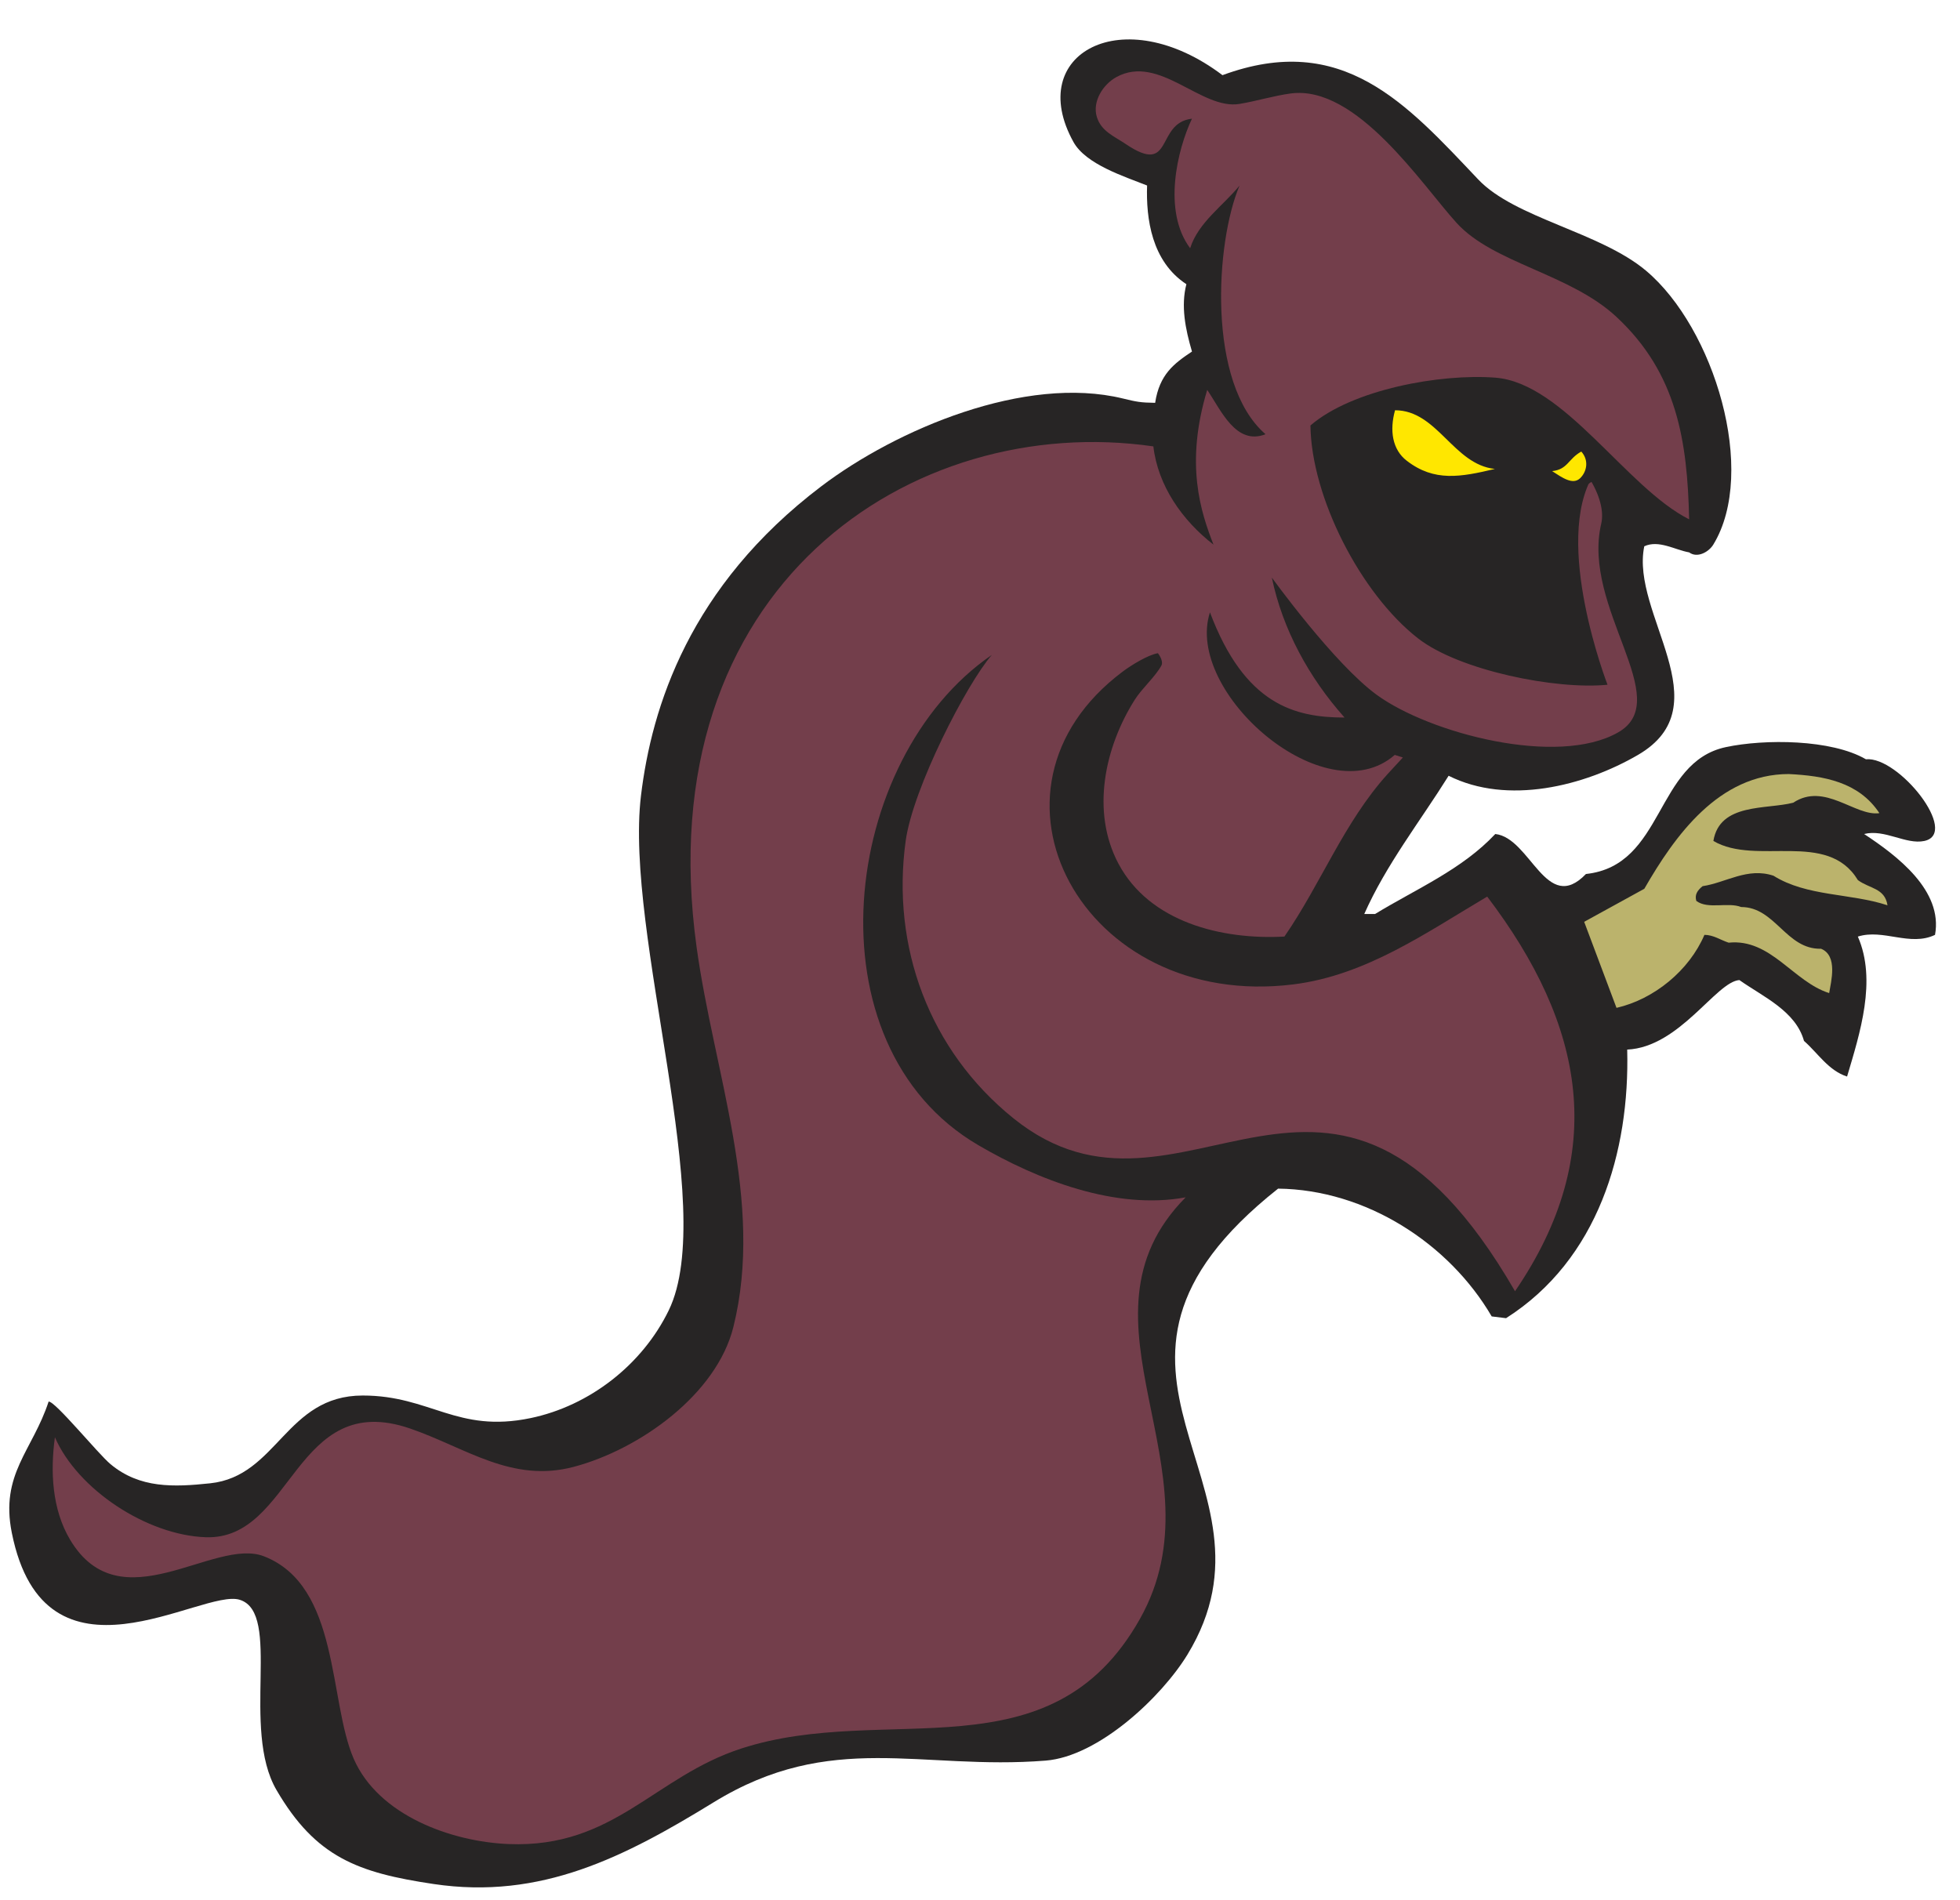 <svg xmlns="http://www.w3.org/2000/svg" version="1.1" id="Layer_1" x="0" y="0" width="143.945" height="139.572" viewBox="3.318 0.104 143.945 139.572" xml:space="preserve"><defs><style/></defs><path fill="#272525" d="M93.098 5.625c8.824-3.251 13.51 2.098 18.784 7.662 2.701 2.85 8.942 3.858 12.326 6.705 5.004 4.21 8.198 14.756 4.94 20.113-.322.534-1.168 1.028-1.777.575-1.046-.182-2.232-.938-3.295-.447-1.034 4.963 5.777 11.694-.462 15.325-3.95 2.298-9.581 3.701-13.907 1.532-2.1 3.361-4.588 6.525-6.195 10.153h.793c3.031-1.847 6.377-3.26 8.829-5.875 2.593.282 3.744 5.969 6.658 2.938 5.783-.622 5.06-8.211 10.28-9.322 2.845-.605 7.746-.582 10.281.894 2.405-.228 6.91 5.445 4.285 6.002-1.345.285-2.908-.893-4.416-.512 2.435 1.606 5.805 4.156 5.207 7.408-1.839.882-3.804-.465-5.668.127 1.409 3.216.152 7.103-.791 10.281-1.367-.436-2.146-1.726-3.164-2.617-.611-2.201-2.998-3.237-4.746-4.47-1.711.119-4.387 4.931-8.238 5.107.193 7.479-2.125 15.422-8.896 19.73l-1.055-.129c-3.131-5.365-9.237-9.316-15.688-9.387-17.012 13.473 1.123 21.458-6.656 34.227-1.896 3.109-6.521 7.479-10.414 7.789-9.174.732-15.735-2.248-24.386 3.064-6.533 4.011-12.671 7.178-20.564 6.001-5.557-.827-8.653-1.96-11.534-6.896-2.639-4.521.416-13.006-2.702-13.982-2.783-.873-14.301 7.249-16.741-4.917-.868-4.327 1.519-6.031 2.703-9.644.482-.037 3.612 3.818 4.548 4.6 2.149 1.789 4.646 1.686 7.316 1.404 4.952-.521 5.544-6.448 11.204-6.448 4.979-.001 6.918 2.786 12.326 1.659 4.333-.903 8.208-3.92 10.15-7.918 3.66-7.533-3.26-27.646-2.041-37.799.782-6.509 3.559-15.388 13.245-22.732 5.525-4.19 14.978-8.196 22.146-6.449 1.004.244 1.287.304 2.371.319.316-2.09 1.387-2.888 2.705-3.767-.493-1.675-.822-3.352-.411-4.948-2.556-1.676-2.968-4.821-2.886-7.249-1.67-.665-4.496-1.554-5.405-3.192C78.548 4.035 85.792.104 93.098 5.625z"/><path fill="#733E4B" d="M127.372 38.254c-4.631-2.341-9.181-10.018-14.237-10.408-4.027-.31-10.511.865-13.576 3.512.062 5.25 3.672 12.346 7.908 15.644 3.034 2.362 10.146 3.782 13.909 3.401 0 0-4.069-10.503-1.021-15.452l-1.449.271c-3.495 2.696-.35 9.495.214 13.217-12.193-.399-14.968-10.104-17.058-16.315 11.867-6.033 19.711 2.788 18.852 6.449-1.455 6.197 5.46 12.907 1.252 15.325-4.449 2.555-13.852.075-17.729-2.746-3.138-2.28-7.713-8.62-7.713-8.62.784 3.794 2.735 7.362 5.34 10.281-3.657-.002-7.33-.941-9.885-7.726-1.906 5.865 8.477 14.92 13.573 10.471l.595.191-1.119 1.213c-3.211 3.553-4.893 8.052-7.58 11.94-4.616.252-9.914-1.063-12.193-5.363-2.023-3.815-1.01-8.54 1.208-12.043.526-.833 1.532-1.71 1.955-2.515.136-.256-.101-.699-.263-.894-.742.127-1.974.893-2.57 1.341-11.664 8.725-2.945 24.919 12.521 22.987 5.344-.667 9.76-3.804 14.235-6.449 7.179 9.454 8.962 18.86 2.043 28.988-13.528-23.401-24.405-2.673-36.843-12.706-6.206-5.006-8.971-12.628-7.909-20.369.527-3.853 4.467-11.525 6.327-13.665-11.115 7.621-13.615 28.636-.989 36.013 4.349 2.541 10.087 4.787 15.226 3.83-8.931 9.01 2.802 20.012-3.36 30.969-6.595 11.729-18.618 6.066-29.264 9.516-6.404 2.073-9.343 7.32-17.07 7.023-4.264-.166-9.6-2.125-11.403-6.258-1.86-4.265-1.011-12.703-6.59-14.879-3.676-1.433-10.526 4.991-14.238-1.212-1.338-2.239-1.463-5.026-1.12-7.534 1.667 3.836 6.748 7.19 11.074 7.344 6.426.225 6.513-10.92 15.027-7.981 4.077 1.407 7.442 4.015 11.996 2.812 4.857-1.285 10.505-5.334 11.732-10.28 2.287-9.22-1.426-18.65-2.703-27.902-3.656-26.498 15.85-39.339 33.546-36.78.334 2.88 2.117 5.435 4.416 7.216-.92-2.362-2.119-5.898-.461-11.366 1.023 1.502 2.11 4.104 4.283 3.257-4.33-3.75-3.672-14.127-1.91-18.262-1.223 1.495-3.024 2.703-3.627 4.598-2.043-2.73-.938-7.247.133-9.514-2.713.308-1.307 4.271-4.877 1.852-.832-.563-1.785-.923-2.107-1.98-.35-1.13.454-2.399 1.447-2.937 3.146-1.701 6.215 2.444 9.031 1.979 1.256-.208 2.492-.597 3.756-.767 4.846-.65 9.631 6.7 12.192 9.514 2.703 2.967 8.331 3.726 11.733 6.896 4.461 4.154 5.21 9.134 5.34 14.873z"/><path fill="#BBB36C" d="M141.343 59.836c-1.778.255-4.021-2.299-6.327-.767-1.978.511-5.402 0-5.865 2.81 3.164 1.851 8.371-.83 10.611 2.873.856.638 1.979.575 2.176 1.852-2.703-.894-5.932-.638-8.371-2.171-1.909-.639-3.492.511-5.207.766-.396.319-.594.639-.461 1.085.856.64 2.309.064 3.295.448 2.506 0 3.298 3.128 5.867 3.065 1.252.511.727 2.426.594 3.256-2.639-.83-4.283-4.021-7.383-3.703-.592-.192-1.121-.574-1.778-.574-1.12 2.617-3.691 4.726-6.458 5.363l-2.374-6.321 4.417-2.427c2.24-3.895 5.47-8.428 10.609-8.428 2.569.127 5.141.574 6.655 2.873z"/><path fill="#272525" d="M121.467 35.03c-2.904.459-3.379 3.891-3.091 6.705.329 3.152 1.299 4.749 1.647 7.901-6.94.878-11.885-2.613-15.487-8.46-2.226-3.611-3.625-5.807-3.956-9.977 1.525 0 2.287-.678 3.709-1.196 3.13-1.158 5.087-1.337 8.402-1.198 4.059.179 7.373 2.713 8.776 6.225z"/><path fill="#FFE700" d="M113.104 34.551c-3.049-.319-4.222-4.31-7.332-4.31-.412 1.477-.205 2.893.865 3.711 2.017 1.558 3.953 1.198 6.467.599zm4.203.16c1.152-.12 1.172-.897 2.143-1.437.576.639.41 1.477-.082 1.956-.542.523-1.321-.041-2.061-.519z"/></svg>